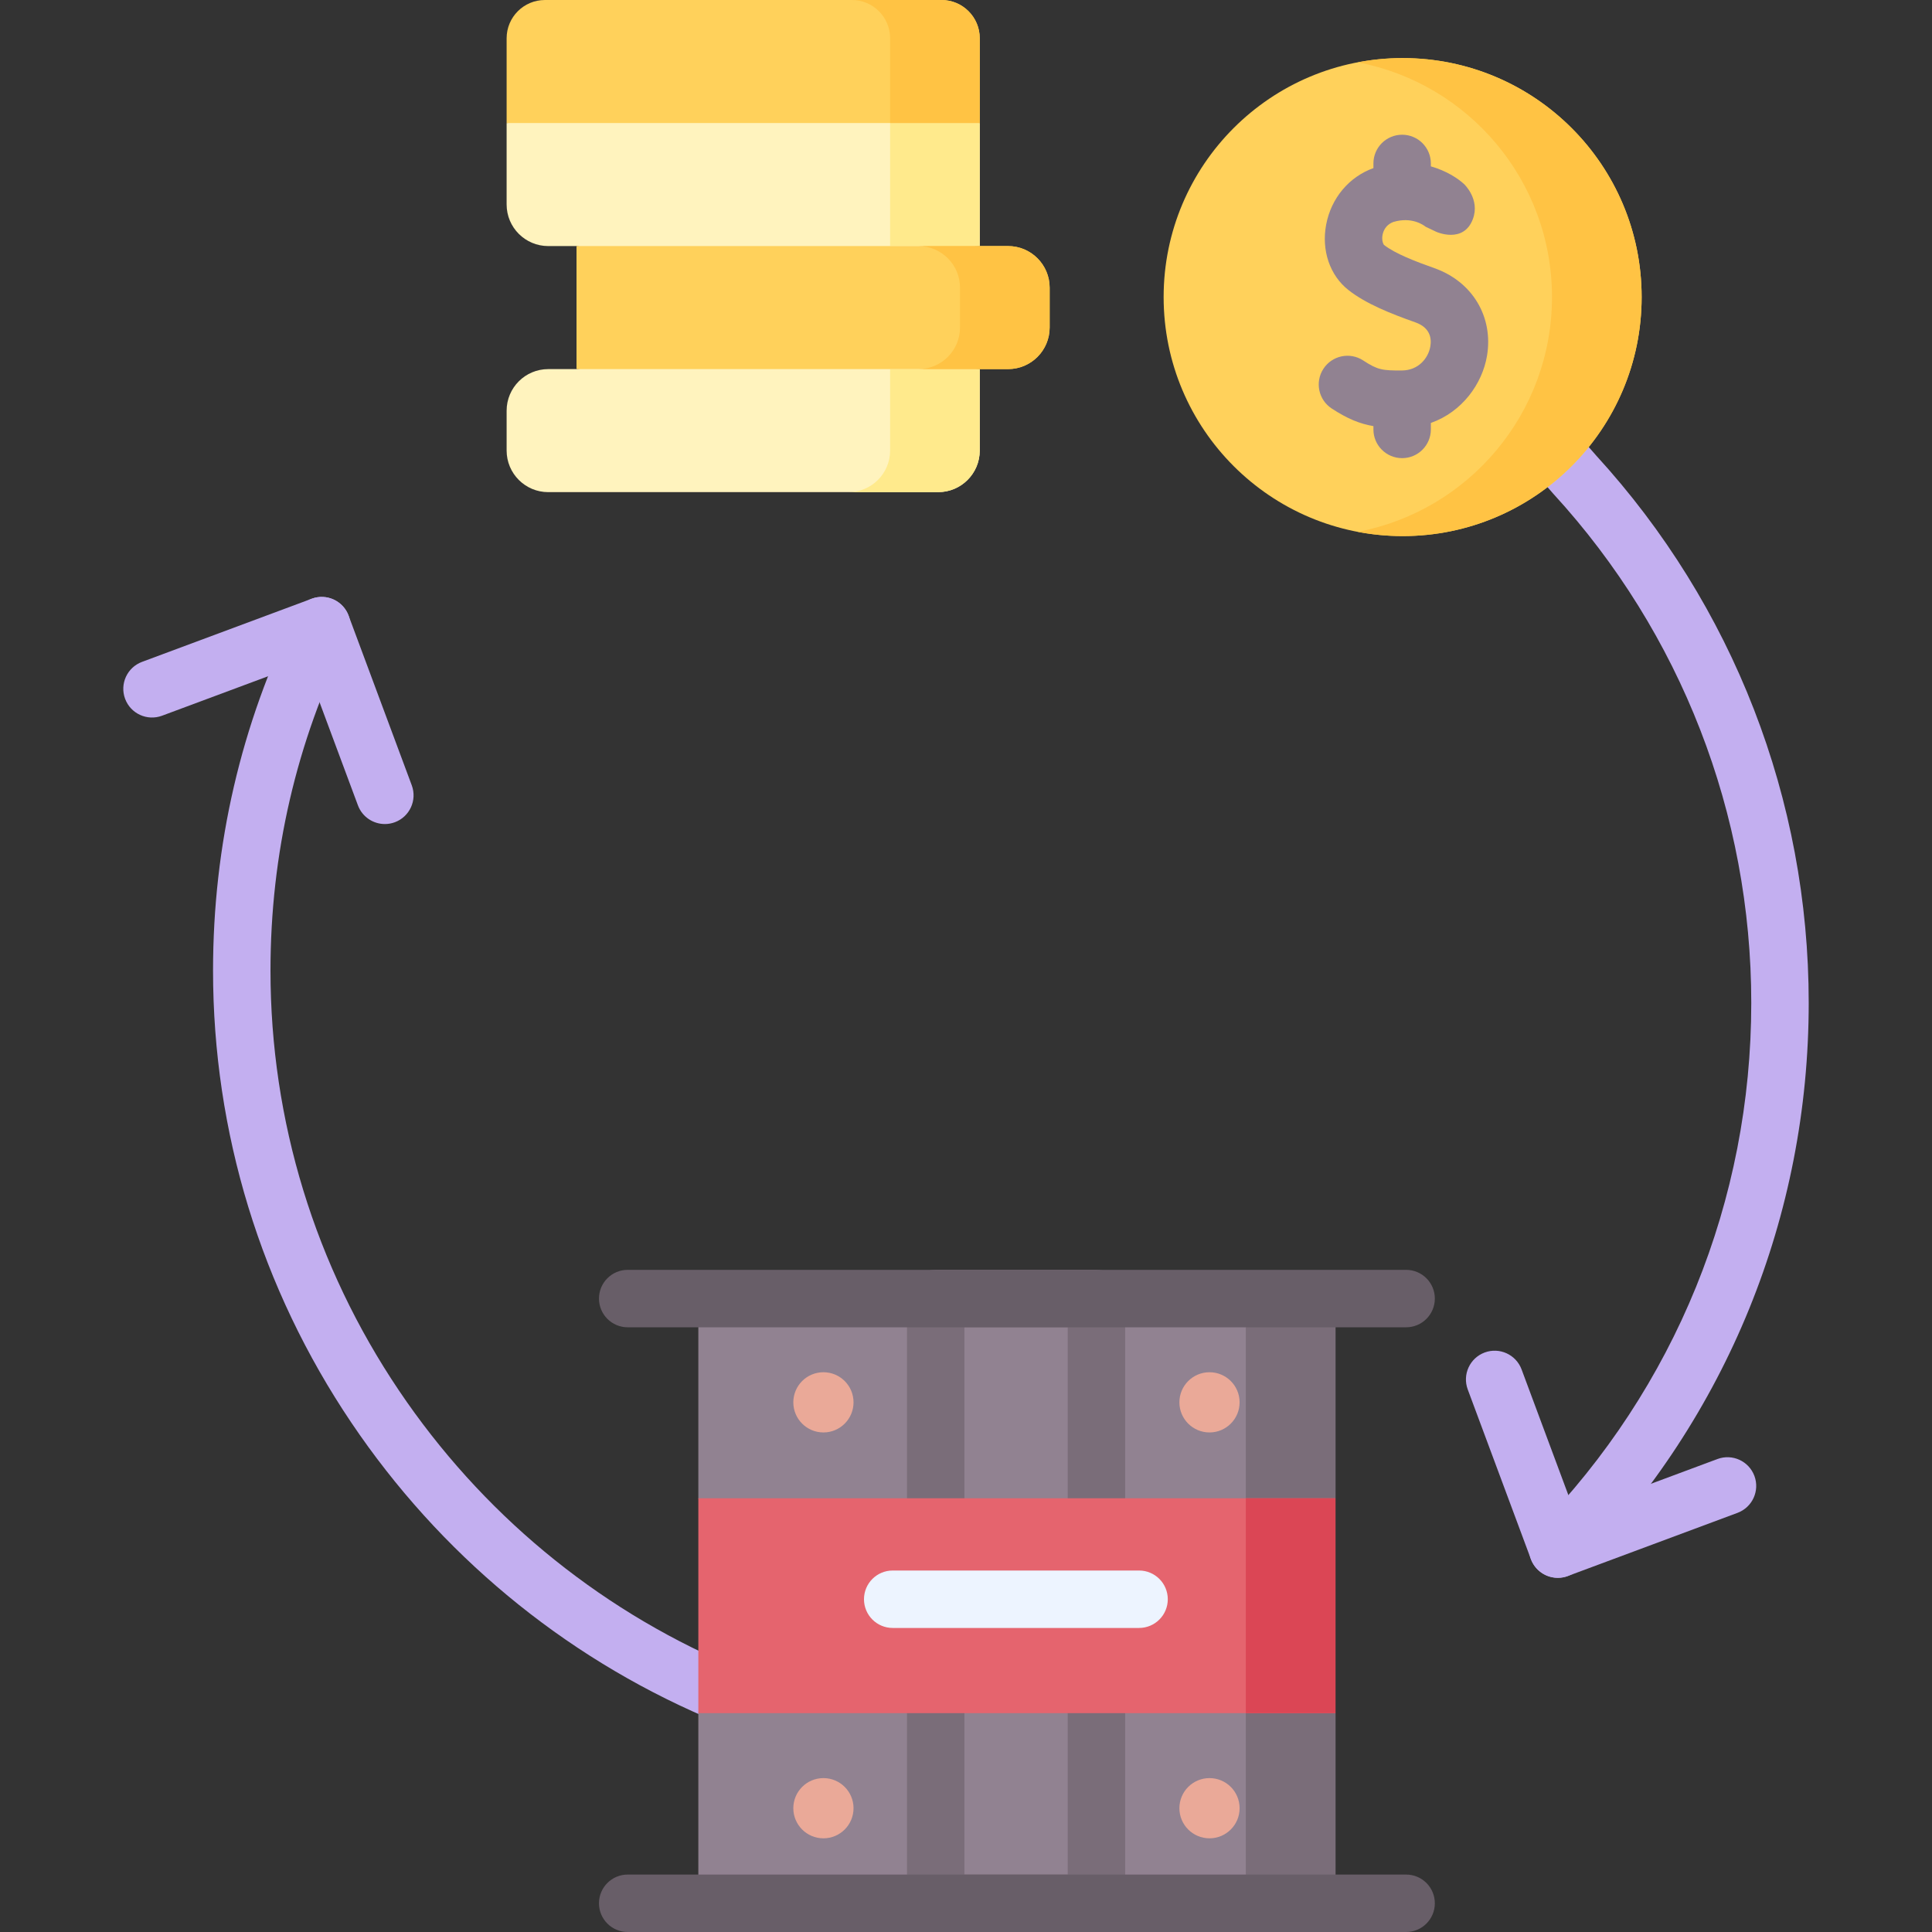 <svg id="Capa_1" enable-background="new 0 0 504.5 504.5" height="50" viewBox="0 0 504.5 504.5" width="50"
     xmlns="http://www.w3.org/2000/svg">
  <rect x="0" y="0" width="504.5" height="504.5" fill="#333333" stroke="none"/>
  <g>
    <path
      d="m255.843 64.256-70.941 5.682-34.357-5.682h-7.386c-6.001 0-10.865-4.865-10.865-10.865v-21.263l61.774-4.722 61.774 4.722v32.128z"
      fill="#fff3be"/>
    <path d="m232.434 32.128h23.409v32.128h-23.409z" fill="#ffea8c"/>
    <g>
      <path
        d="m406.787 412.015c-1.887 0-3.775-.708-5.234-2.129-2.966-2.892-3.026-7.64-.136-10.605 36.04-36.978 55.889-85.775 55.889-137.406 0-49.332-18.332-96.516-51.619-132.858-.038-.041-.076-.083-.113-.126l-2.201-2.515-28.535-28.534c-2.929-2.93-2.929-7.678 0-10.607 2.93-2.928 7.678-2.928 10.607 0l28.711 28.711c.117.118.23.239.34.364l2.31 2.639c35.79 39.107 55.501 89.863 55.501 142.927 0 55.565-21.36 108.081-60.146 147.875-1.472 1.507-3.422 2.264-5.374 2.264z"
        fill="#c3aff0"/>
    </g>
    <g>
      <path
        d="m406.789 412.015c-1.066 0-2.131-.228-3.12-.68-1.809-.827-3.215-2.34-3.909-4.204l-16.492-44.306c-1.444-3.882.531-8.2 4.413-9.646 3.882-1.442 8.199.531 9.646 4.413l13.875 37.276 37.276-13.876c3.883-1.442 8.199.531 9.646 4.413 1.444 3.882-.531 8.2-4.413 9.646l-44.305 16.492c-.845.315-1.732.472-2.617.472z"
        fill="#c3aff0"/>
    </g>
    <g>
      <path
        d="m100.494 215.18c-3.043 0-5.906-1.866-7.03-4.886l-13.875-37.275-37.276 13.876c-3.881 1.44-8.2-.531-9.645-4.413s.53-8.2 4.413-9.646l44.305-16.492c1.863-.694 3.927-.618 5.736.209s3.215 2.34 3.909 4.204l16.492 44.305c1.445 3.882-.531 8.2-4.413 9.646-.863.319-1.747.472-2.616.472z"
        fill="#c3aff0"/>
    </g>
    <g>
      <path
        d="m187.352 449.063c-.99 0-1.996-.197-2.963-.613-37.584-16.184-69.614-42.785-92.627-76.93-23.637-35.07-36.131-75.901-36.131-118.079 0-32.767 7.281-64.184 21.641-93.38 1.828-3.716 6.325-5.247 10.04-3.42 3.717 1.828 5.248 6.323 3.42 10.041-13.338 27.118-20.101 56.308-20.101 86.759 0 39.18 11.608 77.111 33.57 109.695 21.403 31.756 51.183 56.492 86.121 71.536 3.804 1.639 5.561 6.051 3.922 9.854-1.222 2.839-3.987 4.537-6.892 4.537z"
        fill="#c3aff0"/>
    </g>
    <circle cx="366.268" cy="77.575" fill="#ffd15b" r="62.411"/>
    <path
      d="m347.754 106.676c4.095 2.679 7.328 3.991 10.884 4.597v.862c0 4.143 3.357 7.5 7.5 7.5s7.5-3.357 7.5-7.5v-1.691c8.192-2.894 13.436-10.242 14.659-17.516 1.713-10.191-3.804-19.396-13.729-22.903-4.889-1.728-10.277-3.801-13.183-6.079-.92-1.405-.545-4.886 2.461-5.986 4.941-1.486 8.082.964 8.425 1.249l2.81 1.335s7.067 3.173 9.519-3.317c1.961-5.191-2.287-9.158-2.287-9.158-1.72-1.586-4.746-3.506-8.676-4.629v-.76c0-4.143-3.357-7.5-7.5-7.5s-7.5 3.357-7.5 7.5v1.217c-6.344 2.265-11.038 7.836-12.343 14.761-1.268 6.726.969 13.273 5.834 17.09 4.601 3.608 11.102 6.179 17.44 8.419 3.893 1.376 4.288 4.171 3.935 6.274-.507 3.015-3.043 6.271-7.417 6.301-5.122.032-6.355-.155-10.122-2.619-3.467-2.27-8.115-1.296-10.382 2.171s-1.295 8.116 2.172 10.382z"
      fill="#918291"/>
    <path
      d="m366.268 15.165c-4.002 0-7.911.392-11.704 1.112 28.871 5.48 50.706 30.833 50.706 61.299s-21.835 55.818-50.706 61.299c3.793.72 7.702 1.112 11.704 1.112 34.469 0 62.411-27.942 62.411-62.411s-27.943-62.411-62.411-62.411z"
      fill="#ffc344"/>
    <path
      d="m244.977 128.511h-101.818c-6.001 0-10.865-4.865-10.865-10.865v-10.397c0-6.001 4.865-10.865 10.865-10.865h7.386l45.917-6.774 59.38 6.774v21.262c.001 6.001-4.864 10.865-10.865 10.865z"
      fill="#fff3be"/>
    <path
      d="m232.434 96.383v21.262c0 6.001-4.865 10.865-10.865 10.865h23.409c6.001 0 10.865-4.865 10.865-10.865v-21.262z"
      fill="#ffea8c"/>
    <path
      d="m263.229 96.383h-112.684v-32.127h112.684c6.001 0 10.865 4.865 10.865 10.865v10.397c0 6.001-4.864 10.865-10.865 10.865z"
      fill="#ffd15b"/>
    <path
      d="m263.229 64.256h-23.409c6.001 0 10.865 4.865 10.865 10.865v10.397c0 6.001-4.865 10.865-10.865 10.865h23.409c6.001 0 10.865-4.865 10.865-10.865v-10.397c0-6.001-4.864-10.865-10.865-10.865z"
      fill="#ffc344"/>
    <path d="m255.843 32.128h-123.549v-22.132c0-5.521 4.475-9.996 9.996-9.996h103.557c5.521 0 9.996 4.475 9.996 9.996z"
          fill="#ffd15b"/>
    <path d="m245.847 0h-23.409c5.521 0 9.996 4.475 9.996 9.996v22.132h23.409v-22.132c0-5.521-4.476-9.996-9.996-9.996z"
          fill="#ffc344"/>
    <path d="m348.731 497h-166.375v-49.649l7.161-29.304-7.161-26.809v-52.145h166.375v52.145l-8.482 26.809 8.482 29.304z"
          fill="#918291"/>
    <path d="m325.323 339.093v157.907h23.408v-49.649l-8.482-29.304 8.482-26.809v-52.145z" fill="#7a6d79"/>
    <g>
      <circle cx="215.02" cy="366.191" fill="#eaa998" r="7.862"/>
    </g>
    <g>
      <circle cx="215.02" cy="472.175" fill="#eaa998" r="7.862"/>
    </g>
    <g>
      <circle cx="315.835" cy="366.191" fill="#eaa998" r="7.862"/>
    </g>
    <g>
      <circle cx="315.835" cy="472.175" fill="#eaa998" r="7.862"/>
    </g>
    <g>
      <path
        d="m286.311 504.5h-41.97c-4.142 0-7.5-3.357-7.5-7.5v-54.65c0-4.143 3.358-7.5 7.5-7.5s7.5 3.357 7.5 7.5v47.15h26.97v-47.15c0-4.143 3.357-7.5 7.5-7.5s7.5 3.357 7.5 7.5v54.65c0 4.143-3.358 7.5-7.5 7.5z"
        fill="#7a6d79"/>
    </g>
    <g>
      <path
        d="m286.311 403.74c-4.143 0-7.5-3.357-7.5-7.5v-49.65h-26.97v49.65c0 4.143-3.358 7.5-7.5 7.5s-7.5-3.357-7.5-7.5v-57.15c0-4.143 3.358-7.5 7.5-7.5h41.97c4.143 0 7.5 3.357 7.5 7.5v57.15c0 4.143-3.358 7.5-7.5 7.5z"
        fill="#7a6d79"/>
    </g>
    <g>
      <path
        d="m367.177 346.593h-203.267c-4.142 0-7.5-3.357-7.5-7.5s3.358-7.5 7.5-7.5h203.267c4.143 0 7.5 3.357 7.5 7.5s-3.358 7.5-7.5 7.5z"
        fill="#685e68"/>
    </g>
    <g>
      <path
        d="m367.177 504.5h-203.267c-4.142 0-7.5-3.357-7.5-7.5s3.358-7.5 7.5-7.5h203.267c4.143 0 7.5 3.357 7.5 7.5s-3.358 7.5-7.5 7.5z"
        fill="#685e68"/>
    </g>
    <path d="m182.356 391.238h166.375v56.113h-166.375z" fill="#e5646e"/>
    <path d="m325.323 391.238h23.409v56.113h-23.409z" fill="#db4655"/>
    <g>
      <path
        d="m297.443 425.106h-64.332c-4.142 0-7.5-3.357-7.5-7.5s3.358-7.5 7.5-7.5h64.332c4.143 0 7.5 3.357 7.5 7.5s-3.357 7.5-7.5 7.5z"
        fill="#edf4ff"/>
    </g>
  </g>
</svg>
